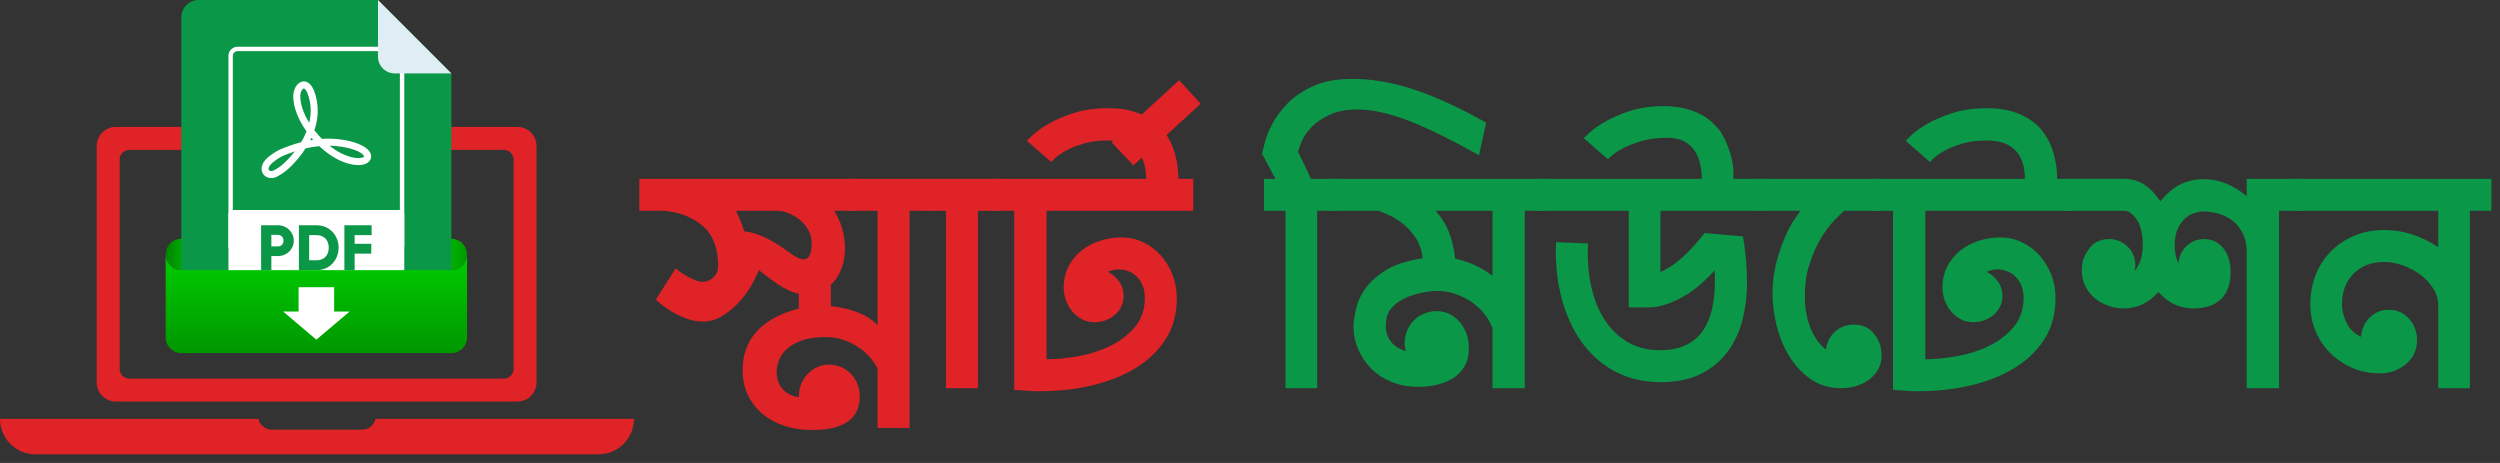 <svg width="243" height="45" viewBox="0 0 243 45" fill="none" xmlns="http://www.w3.org/2000/svg">
<rect x="0" y="0" width="243" height="45" fill="#333333" stroke="none"/>
<g clip-path="url(#clip0_2480_24509)">
<path d="M81.084 20.492C81.781 21.584 82.13 22.827 82.13 24.222C82.13 24.768 82.048 25.301 81.885 25.825C81.721 26.348 81.487 26.812 81.182 27.215C80.875 27.619 80.5 27.945 80.053 28.196C79.606 28.447 79.089 28.583 78.499 28.606H78.369C77.802 28.628 77.213 28.491 76.602 28.196C75.992 27.902 75.326 27.471 74.607 26.904L73.756 26.25C73.626 26.621 73.401 27.09 73.085 27.657C72.769 28.224 72.371 28.775 71.891 29.309C71.411 29.844 70.866 30.301 70.255 30.683C69.645 31.064 69.001 31.255 68.325 31.255C67.758 31.255 67.207 31.152 66.674 30.944C66.139 30.737 65.664 30.508 65.251 30.257C64.836 30.007 64.492 29.767 64.22 29.537C63.947 29.309 63.789 29.172 63.746 29.128L65.676 26.085C65.763 26.172 65.905 26.287 66.101 26.429C66.298 26.571 66.527 26.713 66.788 26.854C67.05 26.997 67.317 27.121 67.59 27.231C67.862 27.34 68.108 27.394 68.326 27.394C68.457 27.394 68.605 27.368 68.767 27.312C68.931 27.258 69.089 27.171 69.242 27.051C69.394 26.932 69.525 26.773 69.634 26.577C69.743 26.38 69.798 26.13 69.798 25.824C69.798 24.122 69.312 22.847 68.342 21.996C67.371 21.145 66.134 20.644 64.629 20.491H62.143V17.384H83.113V20.491H81.085L81.084 20.492ZM71.531 20.492C71.837 21.081 72.109 21.747 72.349 22.488C73.57 22.597 75.031 23.284 76.733 24.549C77.3 24.985 77.758 25.203 78.107 25.203C78.63 25.203 78.892 24.69 78.892 23.665C78.892 23.163 78.777 22.716 78.548 22.324C78.32 21.931 78.031 21.598 77.682 21.326C77.333 21.054 76.967 20.846 76.586 20.705C76.204 20.564 75.85 20.492 75.523 20.492H71.531Z" fill="#DF2327"/>
<path d="M80.756 27.591V29.75C82.85 29.99 84.365 30.611 85.303 31.614V20.491H82.457V17.384H90.505V20.491H88.411V41.592H85.303V35.834C85.107 35.442 84.845 35.06 84.519 34.689C84.191 34.319 83.809 33.991 83.373 33.707C82.937 33.424 82.457 33.195 81.933 33.02C81.41 32.846 80.854 32.759 80.265 32.759C79.305 32.759 78.52 32.873 77.909 33.102C77.299 33.331 76.812 33.615 76.453 33.953C76.094 34.291 75.843 34.656 75.7 35.049C75.559 35.442 75.487 35.813 75.487 36.162C75.487 36.271 75.503 36.446 75.536 36.685C75.569 36.925 75.656 37.175 75.798 37.438C75.941 37.7 76.157 37.94 76.452 38.158C76.747 38.376 77.144 38.528 77.646 38.616C77.646 37.701 77.936 36.942 78.513 36.343C79.092 35.743 79.795 35.443 80.623 35.443C81.038 35.443 81.425 35.525 81.784 35.688C82.144 35.852 82.455 36.07 82.717 36.343C82.979 36.616 83.186 36.942 83.338 37.324C83.49 37.706 83.567 38.104 83.567 38.518C83.567 39.631 83.174 40.454 82.389 40.988C81.605 41.522 80.525 41.79 79.151 41.79H78.824C77.929 41.79 77.078 41.659 76.272 41.397C75.466 41.136 74.762 40.759 74.162 40.269C73.562 39.779 73.083 39.173 72.722 38.454C72.362 37.734 72.182 36.916 72.182 36C72.182 32.969 74.004 30.962 77.645 29.981V27.592H80.753L80.756 27.591Z" fill="#DF2327"/>
<path d="M89.851 17.385H97.147V20.492H95.053V37.732H91.945V20.492H89.851V17.385Z" fill="#DF2327"/>
<path d="M115.989 20.492H101.726V34.92C102.664 34.92 103.689 34.822 104.801 34.625C105.914 34.428 106.95 34.096 107.909 33.627C108.868 33.158 109.67 32.543 110.314 31.779C110.957 31.015 111.278 30.078 111.278 28.965C111.278 28.485 111.202 28.071 111.049 27.722C110.896 27.373 110.701 27.084 110.46 26.855C110.22 26.627 109.948 26.457 109.642 26.348C109.337 26.239 109.032 26.184 108.727 26.184C108.531 26.184 108.35 26.206 108.187 26.25C108.023 26.294 107.854 26.348 107.679 26.414C108.138 26.654 108.508 26.975 108.792 27.378C109.075 27.782 109.217 28.245 109.217 28.768C109.217 29.161 109.135 29.516 108.971 29.832C108.808 30.149 108.595 30.416 108.333 30.634C108.072 30.852 107.772 31.021 107.434 31.141C107.095 31.261 106.752 31.321 106.403 31.321C105.923 31.321 105.498 31.218 105.127 31.01C104.756 30.803 104.44 30.536 104.178 30.208C103.917 29.881 103.72 29.521 103.589 29.129C103.458 28.736 103.392 28.344 103.392 27.952C103.392 27.188 103.551 26.501 103.867 25.891C104.183 25.28 104.603 24.767 105.126 24.353C105.649 23.939 106.249 23.622 106.925 23.404C107.601 23.186 108.299 23.077 109.019 23.077C109.739 23.077 110.453 23.23 111.096 23.535C111.74 23.84 112.306 24.26 112.798 24.794C113.288 25.329 113.675 25.956 113.959 26.675C114.242 27.395 114.385 28.17 114.385 28.998C114.385 30.525 114.019 31.856 113.288 32.989C112.557 34.124 111.576 35.062 110.344 35.802C109.112 36.544 107.694 37.1 106.091 37.471C104.489 37.841 102.815 38.027 101.07 38.027C100.459 38.027 100.121 38.015 100.055 37.994L98.583 37.896V20.492H96.489V17.385H111.407C111.407 16.884 111.346 16.409 111.227 15.962C111.107 15.515 110.905 15.116 110.622 14.768C110.338 14.419 109.956 14.146 109.477 13.95C108.997 13.753 108.408 13.655 107.71 13.655C106.816 13.655 106.031 13.753 105.354 13.95C104.678 14.146 104.111 14.37 103.653 14.621C103.195 14.872 102.84 15.111 102.589 15.341C102.338 15.569 102.202 15.707 102.18 15.75L99.824 13.689C99.846 13.646 100.037 13.455 100.397 13.117C100.756 12.779 101.263 12.419 101.917 12.038C102.571 11.656 103.384 11.307 104.355 10.991C105.325 10.675 106.453 10.517 107.741 10.517C108.723 10.517 109.578 10.637 110.309 10.876C111.04 11.117 111.656 11.427 112.158 11.809C112.658 12.191 113.068 12.627 113.385 13.117C113.701 13.607 113.941 14.109 114.105 14.622C114.269 15.134 114.383 15.631 114.448 16.111C114.514 16.59 114.546 17.016 114.546 17.387H115.986V20.494L115.989 20.492Z" fill="#DF2327"/>
<path d="M110.166 16.076L108.039 13.818L114.614 7.799L116.708 10.088L110.166 16.075V16.076Z" fill="#DF2327"/>
<path d="M127.537 8.421C128.539 7.92 129.859 7.669 131.495 7.669C132.323 7.669 133.196 7.74 134.112 7.882C135.028 8.024 136.015 8.258 137.073 8.584C138.13 8.912 139.265 9.348 140.475 9.893C141.685 10.438 143.01 11.114 144.45 11.921L143.763 15.094C142.236 14.243 140.879 13.53 139.69 12.951C138.501 12.374 137.438 11.915 136.501 11.577C135.563 11.239 134.723 11 133.981 10.857C133.24 10.716 132.564 10.645 131.953 10.645C130.862 10.645 129.958 10.813 129.238 11.152C128.518 11.49 127.941 11.882 127.505 12.329C127.069 12.777 126.753 13.229 126.556 13.687C126.359 14.145 126.228 14.494 126.164 14.734L127.44 17.384H130.122V20.491H128.028V37.731H124.952V20.492H122.858V17.385H123.971L122.663 14.931C122.729 14.67 122.832 14.272 122.973 13.737C123.116 13.203 123.36 12.614 123.709 11.971C124.058 11.327 124.538 10.689 125.149 10.056C125.759 9.424 126.556 8.879 127.538 8.421H127.537Z" fill="#0A9748"/>
<path d="M129.467 17.385H150.306V20.492H148.212V37.733H145.071V31.909C144.918 31.473 144.679 31.037 144.351 30.601C144.024 30.165 143.626 29.778 143.157 29.439C142.688 29.101 142.159 28.824 141.57 28.606C140.981 28.388 140.36 28.278 139.706 28.278C139.553 28.278 139.4 28.283 139.248 28.294C139.094 28.306 138.942 28.322 138.789 28.343C137.764 28.517 136.979 28.752 136.434 29.046C135.888 29.34 135.485 29.651 135.223 29.979C134.962 30.306 134.809 30.622 134.765 30.927C134.721 31.233 134.699 31.483 134.699 31.68C134.699 32.269 134.863 32.776 135.189 33.201C135.516 33.626 136.007 33.937 136.661 34.134C136.574 33.894 136.53 33.621 136.53 33.316C136.53 32.902 136.612 32.503 136.776 32.122C136.94 31.74 137.157 31.413 137.43 31.14C137.702 30.868 138.03 30.65 138.412 30.486C138.793 30.322 139.202 30.24 139.639 30.24C140.119 30.24 140.555 30.345 140.947 30.551C141.339 30.758 141.672 31.03 141.945 31.369C142.217 31.707 142.424 32.089 142.566 32.514C142.707 32.939 142.778 33.381 142.778 33.839C142.778 34.538 142.636 35.126 142.353 35.605C142.069 36.085 141.692 36.472 141.225 36.767C140.756 37.062 140.227 37.274 139.638 37.405C139.049 37.536 138.449 37.602 137.838 37.602C136.9 37.602 136.044 37.443 135.27 37.127C134.496 36.812 133.835 36.381 133.291 35.835C132.745 35.291 132.32 34.658 132.015 33.938C131.708 33.218 131.556 32.466 131.556 31.68C131.578 31.201 131.665 30.628 131.818 29.963C131.97 29.298 132.281 28.643 132.751 28C133.22 27.356 133.89 26.768 134.763 26.233C135.635 25.699 136.812 25.323 138.296 25.105C138.186 24.276 137.936 23.584 137.543 23.028C137.149 22.471 136.725 22.02 136.267 21.67C135.808 21.321 135.362 21.054 134.926 20.868C134.489 20.683 134.173 20.557 133.977 20.491H129.462V17.384L129.467 17.385ZM145.071 26.806V20.492H139.542C140.61 21.648 141.244 23.197 141.439 25.138C142.813 25.443 144.024 25.999 145.07 26.806H145.071Z" fill="#0A9748"/>
<path d="M167.252 12.804C168.08 14.201 168.495 15.585 168.495 16.959V17.385H171.407V20.492H161.396V26.447C162.247 26.054 163.048 25.493 163.801 24.762C164.553 24.032 165.18 23.329 165.682 22.652L169.411 22.98C169.52 23.547 169.612 24.223 169.689 25.008C169.766 25.793 169.804 26.687 169.804 27.69C169.804 28.693 169.673 29.816 169.411 30.928C169.15 32.041 168.702 33.061 168.07 33.987C167.438 34.914 166.576 35.672 165.486 36.261C164.395 36.85 163.033 37.144 161.397 37.144C159.849 37.144 158.447 36.834 157.193 36.212C155.938 35.591 154.87 34.712 153.987 33.578C153.103 32.445 152.421 31.092 151.942 29.522C151.462 27.952 151.222 26.23 151.222 24.354C151.222 24.223 151.227 24.092 151.238 23.961C151.248 23.831 151.254 23.689 151.254 23.536L154.361 23.667C154.361 23.82 154.356 23.967 154.345 24.108C154.333 24.251 154.329 24.398 154.329 24.55C154.329 25.946 154.488 27.227 154.803 28.393C155.119 29.56 155.578 30.558 156.177 31.387C156.777 32.216 157.508 32.865 158.369 33.333C159.231 33.802 160.206 34.036 161.297 34.036C162.388 34.036 163.211 33.867 163.898 33.529C164.585 33.19 165.136 32.716 165.55 32.106C165.964 31.495 166.258 30.77 166.434 29.93C166.608 29.091 166.695 28.169 166.695 27.166C166.695 27.014 166.69 26.866 166.679 26.724C166.668 26.583 166.663 26.435 166.663 26.283C166.271 26.719 165.83 27.155 165.338 27.591C164.848 28.027 164.318 28.414 163.752 28.752C163.185 29.091 162.596 29.363 161.985 29.57C161.375 29.778 160.763 29.881 160.153 29.881H158.32V20.491H149.651V17.384H165.419C165.419 16.925 165.37 16.463 165.272 15.994C165.175 15.525 164.999 15.094 164.749 14.702C164.498 14.309 164.16 13.993 163.735 13.753C163.309 13.514 162.758 13.394 162.082 13.394C161.122 13.394 160.288 13.498 159.58 13.704C158.87 13.912 158.276 14.14 157.797 14.391C157.318 14.642 156.952 14.877 156.702 15.094C156.451 15.312 156.315 15.443 156.292 15.486L153.937 13.425C153.958 13.404 154.144 13.229 154.493 12.902C154.842 12.575 155.344 12.221 155.998 11.839C156.652 11.457 157.454 11.108 158.402 10.792C159.351 10.476 160.458 10.318 161.722 10.318C162.486 10.318 163.167 10.395 163.768 10.547C164.367 10.7 164.885 10.89 165.321 11.119C165.757 11.347 166.134 11.615 166.45 11.921C166.766 12.226 167.032 12.521 167.252 12.804Z" fill="#0A9748"/>
<path d="M177.491 33.971C177.557 33.296 177.845 32.722 178.358 32.253C178.87 31.784 179.475 31.55 180.173 31.55C181.024 31.55 181.688 31.85 182.168 32.45C182.648 33.05 182.888 33.742 182.888 34.527C182.888 35.094 182.762 35.58 182.512 35.983C182.261 36.387 181.945 36.719 181.563 36.98C181.181 37.242 180.761 37.434 180.304 37.553C179.845 37.673 179.409 37.732 178.996 37.732C177.818 37.732 176.804 37.427 175.953 36.817C175.102 36.206 174.405 35.443 173.859 34.527C173.313 33.611 172.916 32.619 172.665 31.55C172.414 30.482 172.288 29.501 172.288 28.606C172.288 27.297 172.485 26.011 172.877 24.745C173.27 23.481 173.749 22.39 174.317 21.474L175.004 20.492H170.751V17.385H182.561V20.492H179.257C179.017 20.689 178.679 21.015 178.243 21.474C177.807 21.932 177.381 22.51 176.966 23.207C176.552 23.906 176.192 24.724 175.887 25.661C175.582 26.599 175.429 27.635 175.429 28.768C175.429 30.753 175.952 32.346 176.999 33.544C177.217 33.785 177.381 33.926 177.49 33.97L177.491 33.971Z" fill="#0A9748"/>
<path d="M201.404 20.492H187.14V34.92C188.078 34.92 189.104 34.822 190.216 34.625C191.328 34.428 192.364 34.096 193.324 33.627C194.283 33.158 195.085 32.543 195.728 31.779C196.371 31.015 196.693 30.078 196.693 28.965C196.693 28.485 196.616 28.071 196.464 27.722C196.311 27.373 196.115 27.084 195.875 26.855C195.634 26.627 195.362 26.457 195.057 26.348C194.752 26.239 194.447 26.184 194.141 26.184C193.946 26.184 193.765 26.206 193.601 26.25C193.437 26.294 193.268 26.348 193.094 26.414C193.552 26.654 193.922 26.975 194.206 27.378C194.489 27.782 194.632 28.245 194.632 28.768C194.632 29.161 194.55 29.516 194.386 29.832C194.222 30.149 194.009 30.416 193.748 30.634C193.486 30.852 193.186 31.021 192.848 31.141C192.51 31.261 192.166 31.321 191.818 31.321C191.338 31.321 190.913 31.218 190.541 31.01C190.17 30.803 189.854 30.536 189.593 30.208C189.331 29.881 189.134 29.521 189.004 29.129C188.873 28.736 188.807 28.344 188.807 27.952C188.807 27.188 188.965 26.501 189.281 25.891C189.597 25.28 190.017 24.767 190.54 24.353C191.064 23.939 191.663 23.622 192.34 23.404C193.015 23.186 193.714 23.077 194.434 23.077C195.154 23.077 195.867 23.23 196.511 23.535C197.154 23.84 197.721 24.26 198.212 24.794C198.703 25.329 199.09 25.956 199.374 26.675C199.657 27.395 199.799 28.17 199.799 28.998C199.799 30.525 199.433 31.856 198.703 32.989C197.972 34.124 196.99 35.062 195.759 35.802C194.526 36.544 193.109 37.1 191.506 37.471C189.903 37.841 188.229 38.027 186.484 38.027C185.874 38.027 185.536 38.015 185.47 37.994L183.998 37.896V20.492H181.904V17.385H196.821C196.821 16.884 196.761 16.409 196.642 15.962C196.521 15.515 196.319 15.116 196.036 14.768C195.753 14.419 195.371 14.146 194.891 13.95C194.411 13.753 193.822 13.655 193.125 13.655C192.23 13.655 191.445 13.753 190.769 13.95C190.093 14.146 189.526 14.37 189.067 14.621C188.609 14.872 188.255 15.111 188.004 15.341C187.753 15.569 187.617 15.707 187.595 15.75L185.239 13.689C185.26 13.646 185.452 13.455 185.811 13.117C186.171 12.779 186.678 12.419 187.332 12.038C187.986 11.656 188.798 11.307 189.769 10.991C190.739 10.675 191.868 10.517 193.155 10.517C194.137 10.517 194.992 10.637 195.724 10.876C196.454 11.117 197.07 11.427 197.572 11.809C198.073 12.191 198.482 12.627 198.799 13.117C199.115 13.607 199.356 14.109 199.519 14.622C199.683 15.134 199.798 15.631 199.863 16.111C199.929 16.59 199.961 17.016 199.961 17.387H201.401V20.494L201.404 20.492Z" fill="#0A9748"/>
<path d="M218.383 17.385H223.617V20.492H221.523V37.733H218.383V24.549C218.383 23.785 218.247 23.148 217.974 22.634C217.7 22.122 217.357 21.713 216.943 21.407C216.528 21.102 216.076 20.884 215.585 20.753C215.094 20.622 214.619 20.556 214.162 20.556C213.922 20.556 213.639 20.605 213.311 20.703C212.984 20.801 212.678 20.976 212.396 21.226C212.112 21.477 211.872 21.815 211.676 22.241C211.479 22.666 211.381 23.205 211.381 23.86C211.381 24.515 211.5 25.071 211.74 25.594C211.806 24.919 212.072 24.356 212.542 23.909C213.011 23.463 213.573 23.238 214.227 23.238C214.685 23.238 215.072 23.331 215.388 23.516C215.704 23.701 215.971 23.941 216.19 24.236C216.408 24.53 216.567 24.874 216.664 25.266C216.762 25.659 216.811 26.051 216.811 26.444C216.811 27.6 216.501 28.477 215.878 29.077C215.257 29.677 214.368 29.977 213.212 29.977C212.252 29.977 211.413 29.715 210.693 29.192C210.671 29.192 210.611 29.148 210.513 29.061C210.415 28.974 210.311 28.881 210.203 28.783C210.093 28.686 209.995 28.593 209.908 28.506C209.821 28.419 209.788 28.375 209.81 28.375C208.85 29.444 207.727 29.978 206.441 29.978C205.918 29.978 205.411 29.89 204.92 29.716C204.43 29.542 203.993 29.296 203.612 28.98C203.23 28.664 202.925 28.277 202.697 27.819C202.468 27.36 202.353 26.849 202.353 26.281C202.353 25.713 202.44 25.262 202.615 24.923C202.789 24.585 202.876 24.427 202.876 24.448C203.356 23.642 204.064 23.238 205.003 23.238C205.701 23.238 206.301 23.484 206.803 23.974C207.305 24.465 207.556 25.071 207.556 25.79C207.556 25.943 207.523 26.128 207.458 26.346C208.002 25.735 208.276 24.906 208.276 23.859C208.276 22.747 208.079 21.908 207.686 21.34C207.294 20.773 206.902 20.489 206.509 20.489H200.751V17.382H206.509C207.883 17.382 209.039 18.112 209.977 19.573C210.675 18.745 211.362 18.178 212.038 17.872C212.714 17.567 213.434 17.414 214.197 17.414C215.68 17.414 217.076 17.97 218.385 19.082V17.381L218.383 17.385Z" fill="#0A9748"/>
<path d="M222.962 17.385H242.165V20.492H240.071V37.733H236.996V29.717C236.996 29.107 236.832 28.545 236.505 28.032C236.178 27.52 235.758 27.073 235.246 26.691C234.734 26.31 234.167 26.01 233.545 25.792C232.924 25.574 232.329 25.464 231.762 25.464C230.519 25.464 229.521 25.841 228.769 26.593C228.016 27.344 227.64 28.343 227.64 29.586C227.64 30.175 227.792 30.78 228.099 31.402C228.404 32.023 228.873 32.465 229.506 32.727C229.549 31.985 229.827 31.364 230.339 30.862C230.852 30.36 231.468 30.109 232.188 30.109C232.994 30.109 233.654 30.404 234.167 30.993C234.679 31.582 234.936 32.28 234.936 33.087C234.936 33.567 234.838 34.003 234.641 34.395C234.444 34.788 234.177 35.126 233.839 35.41C233.501 35.694 233.119 35.912 232.694 36.064C232.268 36.217 231.827 36.293 231.369 36.293C230.344 36.293 229.416 36.108 228.588 35.736C227.758 35.366 227.045 34.875 226.445 34.264C225.845 33.654 225.381 32.945 225.055 32.138C224.727 31.331 224.565 30.481 224.565 29.586C224.565 28.54 224.744 27.569 225.105 26.674C225.464 25.78 225.966 25.017 226.61 24.385C227.253 23.752 228.01 23.256 228.883 22.896C229.755 22.536 230.716 22.356 231.762 22.356C233.572 22.356 235.316 22.912 236.997 24.024V20.491H222.962V17.384V17.385Z" fill="#0A9748"/>
<path d="M36.499 40.715C36.366 41.314 35.833 41.764 35.193 41.764H26.424C25.784 41.764 25.251 41.314 25.119 40.715H0C0 42.617 1.542 44.16 3.446 44.16H58.174C60.076 44.16 61.619 42.618 61.619 40.715H36.5H36.499Z" fill="#DF2327"/>
<path d="M50.297 12.336H11.254C10.23 12.336 9.399 13.167 9.399 14.191V37.175C9.399 38.199 10.23 39.03 11.254 39.03H50.297C51.321 39.03 52.151 38.199 52.151 37.175V14.191C52.151 13.167 51.321 12.336 50.297 12.336ZM49.918 35.862C49.918 36.378 49.499 36.797 48.983 36.797H12.568C12.052 36.797 11.633 36.378 11.633 35.862V15.505C11.633 14.989 12.052 14.57 12.568 14.57H48.983C49.499 14.57 49.918 14.989 49.918 15.505V35.862Z" fill="#DF2327"/>
<path d="M19.105 25.088C19.302 24.27 18.799 23.448 17.981 23.251C17.163 23.054 16.341 23.557 16.144 24.375C15.947 25.193 16.451 26.015 17.268 26.212C18.086 26.409 18.908 25.905 19.105 25.088Z" fill="url(#paint0_linear_2480_24509)"/>
<path d="M44.951 25.81C45.545 25.215 45.545 24.251 44.951 23.656C44.356 23.061 43.392 23.061 42.797 23.656C42.202 24.251 42.202 25.215 42.797 25.81C43.392 26.404 44.356 26.404 44.951 25.81Z" fill="url(#paint1_linear_2480_24509)"/>
<path d="M17.625 1.682V30.608C17.625 31.538 18.378 32.291 19.308 32.291H42.192C43.121 32.291 43.874 31.538 43.874 30.608V7.133L36.741 0H19.308C18.378 0 17.625 0.753 17.625 1.682Z" fill="#0A9748"/>
<path d="M38.412 4.972C38.664 4.972 38.868 5.177 38.868 5.428V23.529L22.63 23.646V5.428C22.63 5.176 22.835 4.972 23.086 4.972H38.412ZM38.412 4.545H23.086C22.598 4.545 22.204 4.941 22.204 5.428V24.077L39.296 23.953V5.428C39.296 4.94 38.9 4.545 38.413 4.545H38.412Z" fill="white"/>
<path d="M38.807 20.409H22.693C22.423 20.409 22.204 20.628 22.204 20.898V27.256C22.204 27.526 22.423 27.745 22.693 27.745H38.807C39.077 27.745 39.296 27.526 39.296 27.256V20.898C39.296 20.628 39.077 20.409 38.807 20.409Z" fill="white"/>
<path d="M28.556 23.393C28.556 24.221 27.89 24.887 27.031 24.887H26.377V26.257H25.38V21.898H27.03C27.889 21.898 28.555 22.564 28.555 23.393H28.556ZM27.559 23.393C27.559 23.075 27.335 22.832 27.03 22.832H26.376V23.953H27.03C27.335 23.953 27.559 23.711 27.559 23.393Z" fill="#0A9748"/>
<path d="M32.913 24.077C32.913 25.31 31.997 26.256 30.797 26.256H29.054V21.898H30.797C31.998 21.898 32.913 22.845 32.913 24.077ZM31.955 24.077C31.955 23.331 31.482 22.857 30.797 22.857H30.05V25.298H30.797C31.482 25.298 31.955 24.825 31.955 24.078V24.077Z" fill="#0A9748"/>
<path d="M34.47 22.856V23.697H36.089V24.655H34.47V26.254H33.474V21.896H36.12V22.854H34.47V22.856Z" fill="#0A9748"/>
<path d="M26.38 17.308C26.036 17.308 25.718 17.151 25.546 16.865C25.285 16.428 25.374 15.712 26.405 15.014L26.468 14.972C26.866 14.702 27 14.611 27.695 14.336C28.148 14.156 28.681 13.974 29.271 13.824C29.464 13.501 29.644 13.15 29.793 12.775C28.968 11.61 28.503 10.38 28.503 9.344C28.503 9.028 28.586 8.711 28.737 8.45C28.913 8.146 29.161 7.957 29.434 7.919C29.742 7.875 30.313 7.991 30.671 9.249C31.024 10.487 30.902 11.648 30.561 12.664C30.582 12.692 30.603 12.719 30.625 12.747C30.835 13.013 31.057 13.264 31.288 13.498C31.976 13.453 32.698 13.476 33.433 13.604C34.9 13.858 35.85 14.362 36.043 14.985C36.127 15.256 36.057 15.525 35.852 15.723C35.443 16.12 34.57 16.155 33.574 15.815C32.716 15.522 31.831 14.956 31.034 14.203C30.569 14.248 30.123 14.325 29.703 14.421C29.227 15.163 28.705 15.743 28.342 16.104C27.998 16.448 27.606 16.814 26.932 17.167C26.752 17.261 26.562 17.306 26.378 17.306L26.38 17.308ZM28.663 14.712C28.407 14.796 28.168 14.883 27.948 14.971C27.322 15.219 27.232 15.279 26.852 15.536L26.788 15.579C26.359 15.87 25.995 16.284 26.132 16.513C26.199 16.624 26.402 16.675 26.616 16.563C27.205 16.253 27.54 15.942 27.86 15.621C28.08 15.401 28.366 15.092 28.663 14.711V14.712ZM32.025 14.161C32.602 14.621 33.208 14.969 33.796 15.169C34.682 15.473 35.237 15.37 35.377 15.233C35.398 15.213 35.397 15.209 35.39 15.187C35.317 14.954 34.706 14.52 33.316 14.278C32.88 14.203 32.447 14.167 32.025 14.161ZM30.271 13.393C30.234 13.475 30.195 13.555 30.155 13.634C30.249 13.618 30.343 13.602 30.439 13.588C30.383 13.524 30.326 13.46 30.271 13.393ZM29.533 8.595C29.533 8.595 29.53 8.595 29.529 8.595C29.409 8.612 29.186 8.931 29.186 9.343C29.186 10.116 29.497 11.028 30.057 11.937C30.24 11.165 30.266 10.319 30.014 9.436C29.812 8.729 29.591 8.595 29.533 8.595Z" fill="white"/>
<path d="M36.74 0L43.873 7.133H38.366C37.469 7.133 36.74 6.404 36.74 5.507V0Z" fill="#DFEDF5"/>
<path d="M43.874 26.256H17.625C16.784 26.256 16.102 25.575 16.102 24.733V32.797C16.102 33.638 16.784 34.32 17.625 34.32H43.874C44.716 34.32 45.397 33.638 45.397 32.797V24.733C45.397 25.575 44.716 26.256 43.874 26.256Z" fill="url(#paint2_linear_2480_24509)"/>
<path d="M32.477 30.282V27.914H29.023V30.282H27.52L30.75 33.016L33.98 30.282H32.477Z" fill="white"/>
</g>
<defs>
<linearGradient id="paint0_linear_2480_24509" x1="19.203" y1="24.732" x2="16.06" y2="24.732" gradientUnits="userSpaceOnUse">
<stop stop-color="#00CF00"/>
<stop offset="1" stop-color="#008000"/>
</linearGradient>
<linearGradient id="paint1_linear_2480_24509" x1="42.236" y1="24.732" x2="45.409" y2="24.732" gradientUnits="userSpaceOnUse">
<stop stop-color="#00CF00"/>
<stop offset="1" stop-color="#009800"/>
</linearGradient>
<linearGradient id="paint2_linear_2480_24509" x1="30.75" y1="24.43" x2="30.75" y2="34.059" gradientUnits="userSpaceOnUse">
<stop stop-color="#00CF00"/>
<stop offset="1" stop-color="#009800"/>
</linearGradient>
<clipPath id="clip0_2480_24509">
<rect width="242.165" height="44.16" fill="white"/>
</clipPath>
</defs>
</svg>
